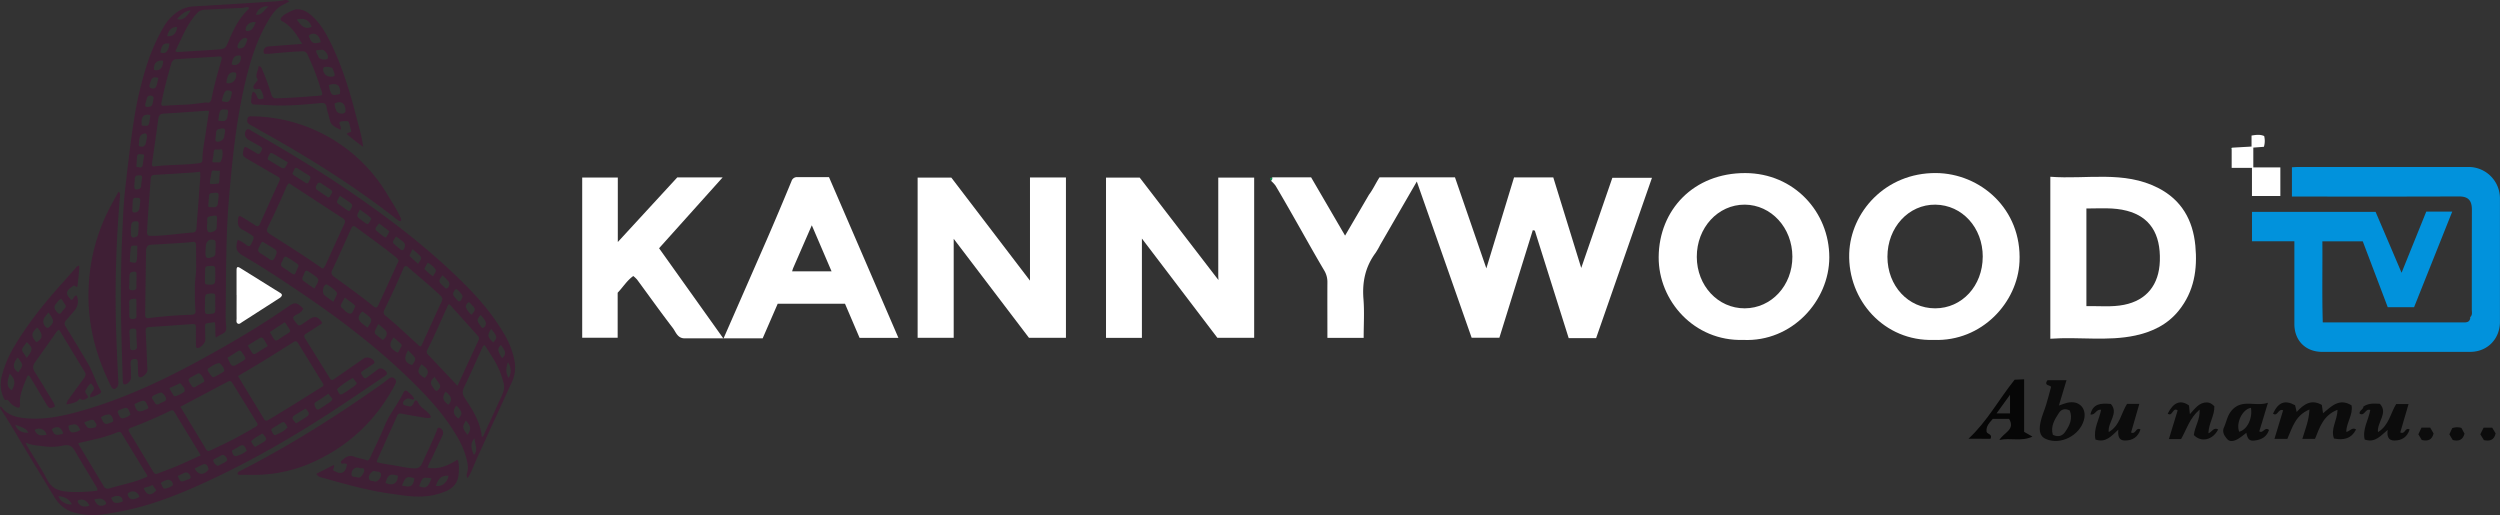<svg id="Layer_1" data-name="Layer 1" xmlns="http://www.w3.org/2000/svg" viewBox="0 0 1732.65 357"><rect x="0" y="0" width="1732.65" height="357" fill="#333333" stroke="none"/><defs><style>.cls-1{fill:#fff;}.cls-2{fill:#0192dc;}.cls-3{fill:#0c0c0c;}.cls-4{fill:#060606;}.cls-5{fill:#0e8e4f;}.cls-6{fill:#93cead;}.cls-7{fill:#fdfcfd;}.cls-8{fill:#3f1f35;}</style></defs><title>Untitled-1</title><path class="cls-1" d="M975.36,484.42h27l23.53,40.38,16.55-28.33c2.75-3.62,4.69-8,7.33-12.09h52.28c7,20.34,14.11,40.92,21.75,63.11,6.66-21.86,12.86-42.23,19.2-63.06h27.18l19.38,62.78,21.56-62.46h27.46q-19.32,55.44-38.71,111.11h-19q-11.73-37.22-23.47-74.51L1156,521l-23.17,74.56h-19.23l-38-108.25c-8.91,15.41-17.1,29.57-25.28,43.73a56.92,56.92,0,0,1-3.27,5.7c-7.11,9.55-9.37,20.17-8.42,32,.71,8.79.14,17.69.14,26.9h-25.13c0-12.8-.07-25.56,0-38.31a15.45,15.45,0,0,0-2.27-8.49c-7.12-12-13.87-24.24-20.79-36.37-4.25-7.46-8.5-14.91-12.88-22.29a21.74,21.74,0,0,0-3.3-3.5C975.57,486.26,975.36,485.3,975.36,484.42Z" transform="translate(-93.67 -361.5)"/><path class="cls-1" d="M595.07,596.17c10.21-23.31,20-45.66,29.77-68q8.89-20.47,17.39-41.12a3.94,3.94,0,0,1,4.21-2.78c7.16,0,14.32,0,21.78,0,16,37,31.94,73.95,48.11,111.41H689.42L679.3,572H632.67l-10.43,24c-18.1,0-36-.07-54,0-5.1,0-6.15-4.43-8.33-7.27-8.45-11-16.48-22.29-24.7-33.45a20.45,20.45,0,0,0-2.64-2.48c-4.4,3.13-7,7.58-10.82,11.58v31.19H497.17V484.53h24.68v44.71l41.22-44.8h31.45l-44.07,49.11Zm47.58-46.6H670l-13.7-31.94c-4.49,10.31-8.61,19.75-12.71,29.19C643.23,547.58,643,548.39,642.65,549.57Z" transform="translate(-93.67 -361.5)"/><path class="cls-2" d="M1806,581c1.28-1.48.78-3.26.78-4.92,0-23.06,0-46.12.06-69.18,0-6.32-2.34-9.29-9.07-9.26-38.42.17-76.85.08-115.66.08v-20.3c1.5-.06,3.14-.2,4.78-.2h117.86a21.75,21.75,0,0,1,21.53,21.7q0,42.78,0,85.58c0,12-8.77,20.87-20.68,20.87H1703.15c-11.56,0-19.34-7.79-19.34-19.31,0-19,0-37.89,0-57.33h-29.38V508.33h85.67c5.8,13.56,11.66,27.28,18,42.21,6-14.87,11.56-28.63,17.11-42.37h18l-26.44,66.23h-18.25l-17.31-45.63h-28c.17,18.56-.3,37.16.28,56.18h10.41l86.09,0c2.58,0,5.35.35,5.76-3.36C1806.09,581.52,1806.17,581.32,1806,581Z" transform="translate(-93.67 -361.5)"/><path class="cls-1" d="M807.51,556V484.5h24.92V595.6H806.79L754.64,527V595.6h-25v-111H753Z" transform="translate(-93.67 -361.5)"/><path class="cls-1" d="M938,553.11V484.6h24.88v111H937.37l-52.29-68.77v68.81H860.2V484.59h23.35q26.33,34.28,52.72,68.59l1.87,2.38Z" transform="translate(-93.67 -361.5)"/><path class="cls-1" d="M1301.78,597.09c-34,1-58.76-27.17-58.55-57.45.22-32.73,24.31-58.31,60.08-58.19,33.63.11,58.23,26.86,58.18,58.5C1361.43,569.92,1335.72,598.64,1301.78,597.09Zm-32.13-57.53c.06,20,14.72,35.7,33.25,35.63s33.08-15.91,33-35.86-14.62-35.86-33-36C1284.33,503.26,1269.58,519.31,1269.65,539.56Z" transform="translate(-93.67 -361.5)"/><path class="cls-1" d="M1433.84,597.09c-34.15,1.07-59.63-27.32-58.55-60,.94-28.45,25-55.91,60.18-55.66,30.47.22,59.59,24.74,57.83,61.53C1492,571,1467.33,598.33,1433.84,597.09Zm34-57.68c0-20.14-14.25-35.84-32.81-36.07s-33.28,15.79-33.26,36.13c0,20.18,14.42,35.72,33.06,35.72S1467.79,559.6,1467.82,539.41Z" transform="translate(-93.67 -361.5)"/><path class="cls-1" d="M1514.67,596.27V484c25.19,1.94,51-4.46,74.81,7.8,16.07,8.27,24,22.1,25.7,39.94,1.55,16.41-.81,31.68-11.43,44.93-7.82,9.74-18.29,14.81-30.24,17.38C1554.16,598.17,1534.61,594.81,1514.67,596.27Zm25-22.59c8.87-.2,17.51.79,26.11-.93,15.56-3.11,24.28-13.8,24.8-30.48.59-18.88-7-30.52-22.82-34.68-9.18-2.42-18.52-1.59-28.09-1.59Z" transform="translate(-93.67 -361.5)"/><path class="cls-3" d="M1670,665.68l6-19.8c-3.47-1.55-3.71,4.61-7,2.31,3.65-7.91,8.22-9.73,15.31-5.82.29,1.24.62,2.66,1.09,4.64,5-5.48,10.16-9,17.44-4.87.26,1.82.5,3.46.83,5.77,5.79-4.74,11.15-10.75,19.76-5.48,1.22,6.48-3.64,11.93-3.63,18.38,2.54-.32,4-3.53,6.79-1.68-3.28,6.36-8.63,7.67-15.33,6.29-2.54-6.71,2.38-12.52,2.43-19.9-9.92,3.84-12.32,12.21-15.57,20.13h-8.78c1.77-6.18,4.52-12.23,4.94-20.35-10,4.16-11.86,12.68-15.36,20.38Z" transform="translate(-93.67 -361.5)"/><path class="cls-1" d="M1640.64,463.85l13.48-.78v-7.63c3.16-.51,6-.89,8.75.34a14.07,14.07,0,0,1-.18,7.46l-7.34.56v13.71h18.74v19.83h-19.68V477.82h-14.06V465.1C1640.45,464.68,1640.54,464.27,1640.64,463.85Z" transform="translate(-93.67 -361.5)"/><path class="cls-4" d="M1457.93,665.58c13-12,21-27.23,32-40.91l6.59-.29v36.43l5.77,3.29c-7.73,3.61-15.08.63-22.92,2.32,3.12-5.25,11.16-7,6.74-14.62h-11.31c-2,2.46-4.86,4.82-4.31,9,.61,1.69,4.24,1.52,2.74,4.8Zm28.81-30.49L1477.41,648h9.33Z" transform="translate(-93.67 -361.5)"/><path class="cls-3" d="M1512.74,625h13.14c-1.72,5.75-3.39,11.3-5.27,17.56,2.23-.75,3.92-1.48,5.68-1.9,8.28-2,13.91,3.84,11.65,12-3,10.67-16.14,17.51-26.28,13.12-5.18-2.25-4.69-7.46-3.72-12,.85-4,2.59-7.72,3.78-11.62s2.21-7.89,3.45-12.38C1515.14,628.22,1509.68,629.09,1512.74,625Zm15.39,21c-3.32-1.7-5.83-.86-7.49,1.66-3.05,4.61-5.94,9.39-4.21,15.2,3.8,1.83,6.63.72,8.51-2C1528.07,656.41,1530.36,651.54,1528.13,646Z" transform="translate(-93.67 -361.5)"/><path class="cls-3" d="M1754.35,641.53h8.6c-2,6.8-3.89,13.28-5.75,19.65,3.52,1.75,3.16-3.82,6.47-2.07-1.57,5.27-5.36,7.7-10.58,7.71-4.22,0-5.21-3-4.62-7.38-4.84,4-8.67,9.2-15.93,6.68-1.7-7.26,2.7-13.6,3.87-20.49-3.76-1.14-3.64,4.48-7.37,2.61-.64-2,2.72-3,2.65-5,3.47-2.33,7-2.14,11.39-1.87,5.93,6.53-2.07,12.59-1.34,19.63C1749.32,656.43,1750.43,647.86,1754.35,641.53Z" transform="translate(-93.67 -361.5)"/><path class="cls-3" d="M1549.85,645.52c-3.6-.62-4,4-7.4,3.21,1.71-7.51,7.25-7.94,14.18-7.26,5.7,6.55-2.34,12.61-1.49,19.5,7.74-4.45,8.64-13.24,12.69-19.55h8.52c-2,6.84-3.87,13.42-5.73,19.84,3.51,1.53,3.17-4,6.53-2.12-1.72,5.25-5.5,7.72-10.8,7.67-4.26,0-4.94-3.23-4.55-7.54-4.76,4.43-8.71,9.32-15.85,6.84C1544.35,658.78,1548.56,652.4,1549.85,645.52Z" transform="translate(-93.67 -361.5)"/><path class="cls-3" d="M1614.13,663c.65-5.93,4.42-10.63,4-17.63-7,6-9,13.7-12.84,20.43h-8.45l6.07-19.88c-3.44-2.61-3.52,4.8-6.88,2.23,4-7.86,8.85-9.81,14.75-5.63.15,1.46.32,3.11.61,6,3.65-4,6.47-8.17,11.8-8.12,1.88,0,3.44.91,5.14,2.65.3,6.31-4,12-4.09,18.74,2.48-.83,3.59-4.46,6.76-2.65C1627.21,666.51,1619.23,668.35,1614.13,663Z" transform="translate(-93.67 -361.5)"/><path class="cls-3" d="M1665.5,640.62c-2.24,7.44-4.1,13.63-6,19.8,2.61,1.83,3.82-3.48,6.7-.92-1.64,5-5.54,6.92-10.56,7.37-3.62.33-4.48-2.2-5.12-5.46a51,51,0,0,1-5.77,4.31c-2.39,1.3-5.44,2.43-7.48.09-1.85-2.11-3.76-4.82-2.22-8.19,1.72-3.76,2.21-7.85,5.09-11.37C1647.31,637.56,1656.79,643.63,1665.5,640.62Zm-11.77,3.53c-6,1-10.53,10.53-8.15,16.58C1651.07,659.25,1654.89,651.68,1653.73,644.15Z" transform="translate(-93.67 -361.5)"/><path class="cls-3" d="M1771.93,657.84h6l2.36,4.1c-1.14,4.51-4,5.5-8.19,4.51l-2.37-3.94Z" transform="translate(-93.67 -361.5)"/><path class="cls-3" d="M1793.54,666.43c-.72-1.23-1.46-2.48-2.32-3.92l2-4.29a10.25,10.25,0,0,1,6.35-.16l2.15,4C1800.49,666.58,1797.54,667.46,1793.54,666.43Z" transform="translate(-93.67 -361.5)"/><path class="cls-3" d="M1812.68,662.49l2.3-4.61h5.92l2.39,4c-1,4.53-3.9,5.56-8.15,4.64Z" transform="translate(-93.67 -361.5)"/><path class="cls-5" d="M975.36,484.42c0,.88.21,1.84-.9,2.27-.16-.45-.33-.9-.61-1.67Z" transform="translate(-93.67 -361.5)"/><path class="cls-6" d="M1640.64,463.85c-.1.42-.19.83-.29,1.25C1639.69,464.51,1639.82,464.1,1640.64,463.85Z" transform="translate(-93.67 -361.5)"/><path class="cls-7" d="M1806,581c.14.28.06.48-.26.6A6.39,6.39,0,0,1,1806,581Z" transform="translate(-93.67 -361.5)"/><path class="cls-8" d="M294.16,362.46c-1.41.79-2.61,1.56-3.89,2.15-3.84,1.76-6.6,4.77-9,8.46-8.55,13.29-13.46,28.19-17.23,43.8-6.53,27-9.34,54.57-11.69,82.29-2.31,27.14-1.92,54.31-2.29,81.48,0,2.55.21,5.12.4,7.67.16,2.06-.46,3.5-2.28,4.36-1.67.79-3.25,1.79-5,2.79-.51-3.57.07-7.06-.67-10.66-1.94.26-3.75.41-5.52.78-1.32.26-1.22,1.55-1.2,2.65.05,3,.14,6,.17,9.06,0,1.94-3.63,5.61-5.36,5.4-1.18-.13-1.13-1.17-1.14-2.07,0-3.66-.06-7.32,0-11,0-3.46-.17-3.68-3.23-3.47-9.69.69-19.37,1.42-29.07,2-2.18.13-2.63,1.08-2.52,3.25.47,8.86.82,17.73,1.18,26.6.09,2-3.38,5.37-5.16,5-1.05-.19-1.2-1.19-1.24-2.1-.13-2.28-.08-4.58-.28-6.86-.13-1.51.64-3.69-2.07-3.71-2.56,0-3,1.33-2.84,3.78.23,3.09.18,6.22.24,9.33,0,1.9-2.7,4.71-4.36,4.48-1.4-.2-1.32-1.39-1.35-2.5-.32-10.34-.68-20.68-.94-31-.57-22.88-.51-45.76.47-68.63.53-12.14,1-24.26,2.46-36.37,1.74-14.69,3.34-29.4,5.64-44a251.4,251.4,0,0,1,9.49-40.3,135.08,135.08,0,0,1,11-24.58,32.26,32.26,0,0,1,10-11A21.65,21.65,0,0,1,228,365.93c19.23-1.08,38.44-2.33,57.66-3.55a47.46,47.46,0,0,0,4.71-.73A4,4,0,0,1,294.16,362.46Zm-65,191.17c.09-.76.19-1.52.26-2.29.2-2.19.19-4.39.18-6.59l-.07-12.92c0-.91-.08-2-.78-2.47a2.33,2.33,0,0,0-1.56-.25c0,.43-26.48,1.89-29,2-2.32.13-3.26,2-3.3,4.34l-.62,44.07a2.88,2.88,0,0,0,.46,2,2.33,2.33,0,0,0,2.15.45,292.29,292.29,0,0,1,29.25-2.32c1.12,0,2.5-.23,2.93-1.37a3.76,3.76,0,0,0,.09-1.57c-.42-4.78-.41-9.6-.4-14.41,0-2.17,0-4.35.21-6.5C229,555.08,229.1,554.35,229.2,553.63Zm3.17-73.07c-2.13.21-4,.44-5.92.56-8.51.55-17,1.12-25.53,1.56-1.86.1-2.65.74-2.79,2.86-.82,12.22-1.92,24.41-2.51,36.64-.11,2.29.73,2.81,2.61,2.81,9.71,0,19.3-1.66,29-2.33,2.37-.16,2.55-1.84,2.69-3.74.67-9,1.42-18,2-27.06C232.09,488.17,232.76,484.48,232.37,480.56Zm6.17-42.07a6.79,6.79,0,0,0-1.47-.26c-10,.69-20,1.46-30,2-2.41.14-3.34,1.26-3.67,3.76-1.36,10.22-2.83,20.43-4.33,30.63-.26,1.79.26,2.39,1.82,2.19,10.23-1.3,20.56-.8,30.78-2.23,1.48-.2,2.34-.74,2.33-2.5,0-6.46,1.47-12.68,2.38-19C237,448.29,237.79,443.46,238.54,438.49Zm-1.8-6c2.22.77,3.17-.6,3.6-2.76,1.83-9,4.2-17.87,6.87-26.63.58-1.92,0-2.58-1.72-2.47-9.77.62-19.55,1.26-29.32,1.86a3.76,3.76,0,0,0-3.73,3c-2.6,9-5.05,18-6.84,27.22-.31,1.6,0,2.19,1.56,2.09,4.67-.3,9.35-.55,14-.72C226.39,433.89,231.52,433.08,236.74,432.48ZM215.25,396.8a1.82,1.82,0,0,0,1.76.75c8.92-.55,17.85-1.05,26.76-1.68,6-.43,6.1-.48,8.6-6.51,3.3-8,7.21-15.45,13.31-21.31a1.2,1.2,0,0,0,.36-1.4c-1.47-.64-3,.29-4.5.34-8.44.31-16.87.78-25.3,1.2-2.11.1-4.11.46-5.76,2.19C223.38,377.84,219.82,387.67,215.25,396.8Zm20.47,175.31h0c0,.55,0,1.1,0,1.64-.17,5.81-.16,5.78,5.15,5.14,1.5-.18,2-.95,2-2.46,0-3.19-.05-6.38,0-9.56,0-1.53-.6-2-2-2-5.13.27-5.13.23-5.1,5.86Zm7.16-20v-.82c0-5.86,0-5.82-5.15-5.33a1.79,1.79,0,0,0-1.86,2c-.07,2.92-.14,5.85-.2,8.77,0,1.32.48,1.92,1.8,2,5.29.16,5.41.07,5.41-5.78Zm.12-18.59h.11v-3.84c0-.78-.14-1.42-.92-1.73-3-1.22-5.62.52-5.83,3.92-.07,1.19-.19,2.37-.26,3.56-.27,5,.62,5.72,5,4.15a2.5,2.5,0,0,0,1.87-2.77C243,535.72,243,534.62,243,533.52Zm-5.8-16.66c-.35,5.58.74,6.68,4.8,4.89a2.76,2.76,0,0,0,1.84-2.62c.08-2.17.18-4.35.24-6.53,0-.89-.17-1.79-1.17-1.67-1.72.2-3.64.16-5,1-1.24.76-.38,2.86-.61,4.35C237.22,516.5,237.22,516.68,237.2,516.86Zm-49,78.89c0-1.57,0-2.94,0-4.31.06-2.17-1.2-2.19-2.67-2.15s-2.3.63-2.18,2.47q.35,4.9.45,9.83c0,1.57.24,2.71,2,2.59s3-.64,2.77-2.91C188.46,599.37,188.35,597.46,188.22,595.75Zm0-20.38h0c0-1.37.07-2.74,0-4.1-.07-1.14.48-3-1.46-2.69-1.58.23-3.73-.06-3.55,3,.16,2.72.15,5.47.07,8.2-.06,1.9.39,2.92,2.35,2.83,1.79-.08,2.87-.59,2.65-2.86C188.11,578.29,188.22,576.82,188.22,575.37ZM238,504.68c1.21.68,2.23.35,3.21.46,2.28.25,3.46-.82,3.52-3.37,0-.72.2-1.43.27-2.16.43-4.84.42-4.81-4.07-4.34-1.15.12-2.22.16-2.35,1.77C238.33,499.56,238.15,502.08,238,504.68Zm-49.73,51.23h0c0-1.1.07-2.2,0-3.29s.52-2.84-1.4-2.84-3.4.4-3.47,2.91,0,4.94-.21,7.39c-.17,2.16.66,2.56,2.47,2.58,2.05,0,2.7-.88,2.6-2.92C188.18,558.47,188.22,557.18,188.22,555.91Zm57.86-76-4.32-.23a1.31,1.31,0,0,0-1.54,1.07c-.32,2.66-1.14,5.26-1.1,8.07,1.89.57,3.63-.06,5.35,0,.81,0,1.08-.69,1.13-1.51C245.74,484.9,245.9,482.54,246.08,479.86Zm-61.77,41.81c0,.05,0,.6,0,1.15-.08,3,.81,3.76,3.44,2.87a2.25,2.25,0,0,0,1.63-2.16c.13-1.92.3-3.83.33-5.75,0-1.29.37-3-1.6-3-1.76,0-3.41.34-3.56,2.85C184.47,518.8,184.4,520,184.31,521.67Zm-.64,21.24c3.62,1,4.29.89,4.62-.88.65-3.37.36-6.78.52-10.44-1.84.56-4.11-.92-4.55,1.67A86.63,86.63,0,0,0,183.67,542.91Zm60-68.89c.91-.26,2.42.44,3.07-.8a13.17,13.17,0,0,0,1-7.38c-.17-1.7-2.45-.43-3.75-.74-1.68-.4-2.22.58-2.32,2.23a26.3,26.3,0,0,1-.48,3.76C240.54,474.08,240.61,474.2,243.62,474ZM243,457.54c0,.71-.25,1.46.54,1.91,1.75,1,5.17-.89,5.48-3.06.08-.54.17-1.08.27-1.61.86-4.23.29-4.81-3.67-3.89a2.59,2.59,0,0,0-2.19,2.56C243.35,454.82,243.19,456.18,243,457.54ZM186.83,489c-.24,3.54.24,4.13,2.78,3.61a2.15,2.15,0,0,0,1.81-2.23c.14-1.46.36-2.9.57-4.35.43-2.87.09-3.19-2.52-3-1.64.13-2.45.82-2.43,2.68C187.06,486.84,186.9,487.94,186.83,489Zm4,12.14c.12-1.42.05-2.61-1.71-2.52-1.52.07-3.35-.54-3.46,2.19-.08,2-.19,4-.29,6-.07,1.48.43,2.15,1.92,1.92a3.07,3.07,0,0,0,3-3C190.49,504.22,190.7,502.7,190.88,501.17Zm54-56.08c5.45.92,6.22.29,6.8-5,.13-1.11.49-2.54-.91-2.57s-3.68-.83-4.53,1.11S245.35,442.81,244.9,445.09Zm2.59-13.52c4.44,1.38,5.5.74,6.55-3.82.26-1.14,1.1-2.65-.58-3.22s-3.31-.62-4.17,1.27A18.31,18.31,0,0,0,247.49,431.57Zm-51.93,24.74c.15-2.1-.73-2.62-2.44-2.08-2.8.88-2.83,3.39-3,5.88-.07,1.19-.87,2.66,1,3,1.6.31,3-.15,3.58-2A47.5,47.5,0,0,0,195.56,456.31Zm55-37.31a12.32,12.32,0,0,0,1.39.26c3.29.13,5.7-2.59,5.57-6.21a1.24,1.24,0,0,0-.75-1.25,4.16,4.16,0,0,0-4.88,2A14.15,14.15,0,0,0,250.59,419Zm-62.41,58.07c4,1,4.25.86,4.76-3.07.15-1.08.31-2.16.54-3.22s.4-2.39-1.11-2.3c-1.32.07-3.27-.91-3.61,1.62C188.45,472.41,188.36,474.76,188.18,477.07Zm9.74-35.77c-4.71-1.13-6.6,1.26-5.87,7.24C197.73,449,196.59,449.08,197.92,441.3Zm-1.87-5.7c2.76,0,3.31-.67,4-4.7.21-1.25.39-2.47-1-2.92s-2.73-.3-3.35,1.4c-.5,1.33-.83,2.75-1.22,4.13C194.07,435.1,194.68,435.75,196.05,435.6Zm7.37-20.12c-3.4-.89-4.56-.14-5.55,3.48-.36,1.3-1.36,3,.62,3.7s3.32-.09,3.9-2.23C202.81,418.87,203.06,417.26,203.42,415.48Zm3.39-11.87c-3.82-.67-6.19,1.34-6.37,5.25-.05,1.16.58,1.32,1.42,1.35C204.87,410.33,206.52,408.2,206.81,403.61Zm47.39,2.49c3.45,1.62,6.73-.81,6.55-4.8-.07-1.35-.85-1.35-1.74-1.3C256.08,400.17,255,401.53,254.2,406.1ZM259.64,395c2.56.08,3.88-1.14,5-4.74.19-.64.75-1.29.11-2s-1.39-.51-2.11-.33c-1.78.47-4.15,3.6-4.31,5.64C258.25,394.56,258.55,395.19,259.64,395Zm-54.88,2.73c3.49,1.67,5.63-.36,6.35-6C206.68,391.21,206,392.44,204.76,397.76ZM271,377c-3.16-1.07-7,1.72-7.09,4.8-.05,1,.5,1.33,1.45,1.25C268.72,382.78,269.53,379.77,271,377Zm-54.53,3.26c-3.53-.27-6.11,2.13-6.87,6.22C213.29,387.11,216,384.75,216.44,380.29Zm-.12-5.55c3.39,1.2,6.9-1.17,9.36-6C221.64,369.22,219.08,371.68,216.32,374.74ZM279.8,366a7.63,7.63,0,0,0-8.69,5.74C275.24,372.22,276.8,368.16,279.8,366Z" transform="translate(-93.67 -361.5)"/><path class="cls-8" d="M258.45,527.72a21.12,21.12,0,0,1,6.08,3.65c1.57,1.17,2.42.92,3.32-.92,2.36-4.86,2.42-4.82-2-7.36a34,34,0,0,0-3.74-2.22c-3-1.25-3.85-3.6-3.52-6.91.29-3,.78-3.33,3.26-1.79,2.83,1.76,5.7,3.46,8.47,5.35,1.74,1.18,2.71,1,3.65-1.14q6.51-14.67,13.23-29.23c.73-1.59.5-2.39-.95-3.22-7-4-14-8.15-21-12.19-3.44-2-3.65-2.53-2.73-6.69.41-1.81,1.14-2,2.48-1.21,2.12,1.28,4.3,2.46,6.39,3.8s2.67-.19,3.49-1.66c.91-1.64.17-2.49-1.15-3.2-2.4-1.29-4.77-2.64-7.14-4a6.69,6.69,0,0,1-1.86-1.34,4.36,4.36,0,0,1-.59-5.5c1.17-1.82,2.6-.49,3.78.19,22.78,13.12,45.39,26.57,67.27,41.46,27.6,18.77,54.21,39,78.43,62.84,10.87,10.68,20.93,22.15,28.91,35.61a58,58,0,0,1,7.68,19.23,24.66,24.66,0,0,1-1.83,15.17q-11.67,25.34-23.26,50.71c-1.5,3.26-2.86,6.6-4.29,9.9a27.15,27.15,0,0,1-3.14,5.77,3.72,3.72,0,0,1-.33-3.42c1.22-4,.22-7.79-.83-11.55-1.83-6.55-5-12.32-8.58-17.89-9-14.18-20.33-26-32.08-37.33-22-21.11-45.91-39.4-70.74-56.28-14.2-9.65-28.48-19.16-43.25-27.76C257.42,536,256.6,533.37,258.45,527.72ZM294,488.5a7.88,7.88,0,0,0-2.23,3.44c-3.91,9.09-8,18.1-12.39,26.91-1.24,2.49-.74,3.56,1.36,4.9,11.86,7.51,23.71,15,35.27,23.09.47.33.91.84,1.68.6a10.44,10.44,0,0,0,1.95-3c4.2-9.24,8.37-18.49,12.65-27.69.88-1.88.59-2.92-1.06-4-6-3.81-11.92-7.75-17.88-11.63Zm76,53.61a11.81,11.81,0,0,0-3.31-3.45c-8.58-6.85-17.51-13.13-26.29-19.67-1.91-1.43-2.6-.82-3.49,1.18-4.2,9.45-8.42,18.88-12.85,28.19-1.18,2.47-.72,3.54,1.25,5,9.15,6.74,18.46,13.24,27.27,20.51,1.91,1.57,2.69.45,3.42-1.14Q363,557.43,370,542.11Zm15.47,59.44c.44-.91.88-1.78,1.29-2.67,4.25-9.32,8.43-18.67,12.8-27.92,1-2,.9-3.16-.69-4.66-7.21-6.82-14.89-13-22.31-19.57-1.63-1.44-2.57-1-3.41,1-4.07,9.62-8.47,19.06-13.05,28.4-.86,1.76-.72,3,.8,4.21,7.73,6.28,14.94,13.26,22.36,20A3.14,3.14,0,0,0,385.44,601.55Zm25.29,27.29c4.76-10.32,9.66-21,14.6-31.64.75-1.63-.15-2.54-1.05-3.54q-8.7-9.69-17.41-19.39c-.68-.76-1.28-1.7-2.4-1.8-.18.34-.37.64-.52,1-4.67,10.21-9.1,20.56-14.17,30.54a2.56,2.56,0,0,0,.6,3.35C397.12,614.43,403.85,621.55,410.73,628.84Zm18.82-28.27a4.36,4.36,0,0,0-1.79,2.16c-4.16,9.15-8.26,18.33-12.57,27.4-1.3,2.73-1.07,4.7.56,7.19,5.29,8.09,10.67,16.2,11.78,26.53,0,.13.24.23.45.41.77-.47,1-1.41,1.33-2.18,3.5-7.57,7-15.17,10.45-22.74,4.19-9.08,4.2-9.08,1-18.61C438.18,613.27,433.63,607.19,429.55,600.57ZM275.61,529c-1.41.94-1.63,2.51-2.35,3.71-1.17,1.95-.8,3.34,1.09,4.45s3.91,2.46,5.81,3.8c1.52,1.07,2.69,1.58,3.83-.69,1.87-3.73,2-4.84-.19-6.27C281.15,532.29,278.41,530.72,275.61,529Zm16.05,10.3c-1.9.47-1.82,2.47-2.63,3.74-1.21,1.91-.61,3.09,1.13,4.1s3.28,2.17,4.9,3.29c2.7,1.86,2.8,1.86,4.11-1.33,1.63-4,2.52-3.53-1.86-6.41-1.36-.89-2.71-1.79-4.09-2.64A13.93,13.93,0,0,0,291.66,539.32Zm19.84,22.19c3.88-6.32,3.86-6.42-1.42-10.09-.84-.59-1.71-1.12-2.54-1.73-1.39-1-2.29-.61-2.89,1-.34.92-.74,1.82-1.14,2.73a2.18,2.18,0,0,0,.75,3C306.65,558.11,309,559.78,311.5,561.51ZM293.18,474c-3-1.73-5.76-3.35-8.54-5-3.61-2.14-3.61-2.15-5.36,2a3.33,3.33,0,0,0,0,1.05l7.11,4.32C290.76,479.05,290.76,479.05,293.18,474Zm31.54,96.69c.68-1.45,1.26-2.64,1.82-3.85.4-.88,1.11-1.89.42-2.78-1.84-2.39-4.37-3.83-6.77-5.42a.84.84,0,0,0-.7.07c-2.19,1-2.72,6-.79,7.51S322.55,569.11,324.72,570.72Zm-25.85-93c-1.46.58-1.54,2.25-2.25,3.38-.6,1,.2,1.51.82,1.93,2.49,1.64,5,3.23,7.5,4.86,1.09.71,2.15,1.27,2.8-.51.53-1.45,2.15-2.95-.13-4.34-2.54-1.55-5.05-3.16-7.57-4.73C299.68,478.07,299.29,477.91,298.87,477.7Zm33.78,90c-1,1.78-1.8,3.22-2.56,4.71a1.77,1.77,0,0,0,.29,2.24c2,1.6,3.73,4.28,6.16,4.23,1.73,0,2.19-3.1,3.25-4.78.08-.11,0-.33,0-.68C337.8,571.25,335.16,569.86,332.65,567.68Zm-8.71-73a2.83,2.83,0,0,0-1.43-2c-2.06-1.36-4.13-2.7-6.18-4.08-1.32-.88-2.28-.64-3.08.86s-1.21,2.77.5,3.88c2,1.29,3.93,2.72,5.92,4,.73.48,1.57,1.57,2.4.61A17.85,17.85,0,0,0,323.94,494.65Zm20.84,82.66c-3.42,3.35-3.41,5.66,0,8.41,1.18,1,2.38,1.9,3.57,2.85,3.67-5.46,3.62-5.92-1.06-9.47C346.43,578.48,345.59,577.89,344.78,577.31Zm-15.53-80.1c-.34.59-.58,1-.8,1.35-1.75,3.16-1.7,3.28,1.24,5.26,1.43,1,2.82,2,4.21,3,.94.69,2,1.52,2.71-.06.64-1.35,2.05-3,.28-4.35C334.45,500.52,331.82,498.94,329.25,497.21Zm26.57,88.85c-.82,1.68-1.51,3-2.14,4.42a2.12,2.12,0,0,0,.4,2.72c1.39,1.16,2.8,2.29,4.21,3.43.7.55,1.21.2,1.73-.39,2.4-2.76,2.28-4.77-.46-7.07C358.37,588.17,357.17,587.18,355.82,586.06ZM351,512.89c-2.43-2.5-5.28-4.13-7.88-6.19-2.56,4.63-2.56,4.63,1,7.31l1.45,1.09c3.16,2.34,3.17,2.34,5.13-1.39A8,8,0,0,0,351,512.89Zm15.54,82.44c-3.76,4.89-3,7.6,2.78,10.57,1.1-1.14,1.57-2.73,2.39-4.08a1.45,1.45,0,0,0-.29-2.11C369.86,598.29,368.28,596.85,366.58,595.33Zm-10.18-79c-.69.93-1.29,1.77-1.93,2.58a1.65,1.65,0,0,0,.23,2.58c2.05,1.65,3.94,3.58,6.39,4.66a15.37,15.37,0,0,0,2.44-4.4Zm11.83,9.1c-2.93,4-2.92,4,.48,6.79.66.54,1.29,1.14,2,1.68,2,1.63,2.75,1.32,3.5-1.26a3.2,3.2,0,0,0-1.28-3.74C371.4,527.72,369.87,526.63,368.23,525.41Zm8.23,78.87c-3.09,5.76-2.29,8.43,2.81,10.22,3-4,2.92-4.64-.44-7.93C378.09,605.84,377.34,605.13,376.46,604.28Zm1-65.49c2.09,1.94,4,3.69,6,5.62.91-2.06,3.33-3.4,1.3-5.69a50.13,50.13,0,0,0-5.25-4.53Zm12.62,4.75c-.8,1.48-1.54,2.83-2.36,4.33,2.06,1.79,3.79,3.71,6.14,5.09.7-1.88,2.74-3.3,1.47-5.05A14.93,14.93,0,0,0,390.07,543.54ZM385.72,614c-3.17,4.83-2.79,6.36,2.28,9.48C392.24,619.22,389.62,616.65,385.72,614Zm14.59-61.68c-2.84,3.83-2.81,4.31.22,7.2a5.68,5.68,0,0,0,.57.53c.95.72,1.81,2.33,3.11.69a3.31,3.31,0,0,0,.1-4.44C403.09,554.81,401.66,553.59,400.31,552.27Zm-5.55,70.4c-3.12,3.27-3.17,4.43-.53,7.89.79,1,1.6,2.6,2.95,1.3,1.12-1.07,2.3-2.58.92-4.49C397,625.82,395.88,624.25,394.76,622.67Zm19.56-55.85c-.05-1-3.49-4.84-4.3-4.91s-1,.42-1.41.94c-2,2.72-.11,4.26,1.43,5.95.7.78,1.35,2,2.45,1.33S413.9,568,414.32,566.82ZM402.46,633c-2.53,3.75-2,6.11,1.94,9C407.39,639,406.73,636,402.46,633Zm18.05-53.39c3-3.59,3-3.94-.26-7.2-.67-.68-1.35-2.05-2.43-1-.89.89-1.78,2.23-1,3.61A12.08,12.08,0,0,0,420.51,579.64Zm6.2.18c-2.6,3.4-2.64,3.86-.34,7,.66.91,1.24,2.7,2.62,1.63a3.38,3.38,0,0,0,.92-4.55A15.7,15.7,0,0,0,426.71,579.82Zm7.37,9.66c-2.82,4.48-2.69,5.35,1.44,9.34C438.54,595.62,438.38,594.58,434.08,589.48Zm-16.42,73.38c2.71-3.75,2.45-6-1.1-9.84C413.94,657.52,414,658,417.66,662.86Zm-6.18-11.24c2.69-3.28,3-4.38-1.45-9C407.18,646,407.64,648.94,411.48,651.62Zm30.17-41.88c3.08-2.53,2.57-5.09-.92-9.09C438.32,603.49,438.41,604.47,441.65,609.74Zm-19.08,55.51c-2.81,3-2.82,6.8-.37,11.6C425.29,673.18,422.7,669.5,422.57,665.25Zm23.11-52.72c-1.53,4.89-1.45,7,.36,10.94C448.23,620.54,448.16,616.27,445.68,612.53Z" transform="translate(-93.67 -361.5)"/><path class="cls-8" d="M303.81,575.29c-1,2.84-3.4,3.54-5.4,4.71-1.77,1-2.08,1.82-.71,3.67,3.06,4.13,3,4.21,7,1.39,1.06-.74,2.11-1.47,3.18-2.2,3.89-2.65,6.15-2.11,9,2.17-.25,1.12-1.23,1.39-2,1.88-3,2-6,3.91-9.09,5.82-1.26.78-1.65,1.71-.79,3.1q8.68,13.95,17.34,27.91c1,1.62,2,1.13,3.16.3,6.76-4.73,13.54-9.42,20.31-14.13,2.06-1.43,6.11-.28,7.21,2.05.51,1.09-.27,1.49-.89,1.91-2.27,1.55-4.55,3.09-6.86,4.55-1.22.78-1.79,1.56-.74,3,.91,1.26,1.49,3.15,3.46,1.7,2.71-2,5.38-4,8.11-6,1.53-1.09,5.53,1,5.7,3,.11,1.23-.9,1.64-1.66,2.16-8.1,5.48-16.2,11-24.33,16.43-31.23,21-63.36,40.1-97.12,55.77C223.49,701.61,208,708,192,712.5a207.6,207.6,0,0,1-28.35,5.65,48.43,48.43,0,0,1-18.69-1.49c-5.79-1.51-10.26-5.2-13.56-10.58q-6.91-11.28-13.79-22.58c-7.66-12.55-14.92-25.38-22.93-37.67a4.24,4.24,0,0,1-1-2.19c.59-.64,1,.05,1.22.35,4.75,5.85,11.23,7,17.78,7.46,12.07.92,23.84-1.47,35.47-4.68,36.89-10.2,71-27.77,104.46-47.12,13.9-8,27.58-16.49,40.84-25.73C298,570.71,299.34,570.92,303.81,575.29Zm-45.23,46.82c6.14,10.13,12.12,19.93,18.05,29.77,1.05,1.74,2.17,1.21,3.43.44,5-3,9.95-6,14.9-9.05q10.68-6.62,21.32-13.33c.86-.54,2.27-1,1.24-2.61q-8.68-14.08-17.39-28.18c-.84-1.36-1.73-1.38-3-.6C284.51,606.54,271.83,614.49,258.58,622.11ZM218.69,643.4c5.11,8.46,10.08,16.78,15.13,25.05,4.56,7.46,2.64,6.42,9.78,3.26a278.3,278.3,0,0,0,27-14.3c1-.6,2.28-1.1,1.2-2.83l-17.27-27.91c-.83-1.35-1.84-1.27-3.05-.64C240.7,631.77,229.89,637.48,218.69,643.4Zm14.13,33.66c-6.32-10.37-12.35-20.24-18.35-30.13-.85-1.4-1.84-1.22-3-.63-8.92,4.38-18,8.23-27.26,11.76-1.72.66-1.76,1.48-.84,3q8.32,13.71,16.55,27.48c.75,1.25,1.64,1.7,3,1.17,4.47-1.75,9-3.34,13.45-5.23C221.73,682.18,227.09,679.65,232.82,677.06Zm-37,14.76a5.91,5.91,0,0,0-.31-1.17q-8.78-14.37-17.54-28.73c-.84-1.38-1.83-1.23-3.05-.78a103.78,103.78,0,0,1-13.2,4.31c-4.56,1-9.1,2.1-13.7,3.16a4.77,4.77,0,0,0,.22,1q8.65,14.45,17.33,28.88a3.05,3.05,0,0,0,3.91,1.47c4.69-1.35,9.42-2.51,14.11-3.8A75.18,75.18,0,0,0,195.85,691.82Zm-34.73,9.72a3.31,3.31,0,0,0-.74-2.76c-5-8.35-10-16.65-14.94-25-1.8-3.1-4.05-4.25-7.39-3.6a39.57,39.57,0,0,1-14,.65c-4.16-.66-8.45-.57-12.49-2.62a11.52,11.52,0,0,0,1.33,3c4.54,7.57,9.4,14.94,13.54,22.76,2.92,5.53,7.16,7.55,12.48,8.11,1,.1,2,.24,3,.31A106,106,0,0,0,161.12,701.54ZM280.68,591.66c4.32,7.63,3.46,6.8,9.15,3,6.09-4,6.3-2.31,1.55-9.45-.09-.13-.28-.18-.51-.31ZM265.34,601c1,1.65,1.91,3,2.72,4.5s1.78,1.73,3.13.87c2.65-1.7,5.33-3.35,8.08-5.07-1-1.66-1.87-3.19-2.79-4.7-.63-1-1.52-1.53-2.56-.91C271.09,597.33,268.31,599.1,265.34,601Zm-14,8.46c3.07,6.74,3.11,6.75,8.63,3.37l.88-.51c3.5-2.06,3.5-2.06,1.25-5.52-.19-.3-.4-.59-.59-.89-.87-1.47-1.85-1.86-3.33-.82C256,606.56,253.73,607.9,251.35,609.41Zm86.93,14c-3.27,1.55-10,6.38-11.06,7.89,2.12,4.35,2.12,4.35,6,1.87a14.94,14.94,0,0,0,1.5-1c2.09-1.69,4.71-2.63,6.34-5.14Zm-89.13-5.3c.09-1.26-2.66-5.2-3.74-5-2.83.49-5.2,2.23-7.58,3.87-.17.11-.24.48-.26.73-.06.91,3,5.09,3.77,5.21.63.1,7.44-3.68,7.69-4.27A4.54,4.54,0,0,0,249.15,618.11Zm-17.81,2c-1.26.66-2.47,1.27-3.66,1.91-4.2,2.28-4.13,2.23-1.36,6.5,1,1.56,1.9,1.69,3.28.74,1.19-.83,2.54-1.39,3.74-2.21.81-.55,2.48-.74,1.72-2.4C234.23,622.87,233.36,620.92,231.34,620.15Zm89.93,14.21c-2.94,2-5.49,3.91-8.25,5.42-2.26,1.24-1.34,2.52-.63,4.14.85,1.94,1.92,1.61,3.23.71s2.62-1.63,3.86-2.56c1.6-1.21,3.65-1.83,4.66-4C323.19,636.83,322.28,635.66,321.27,634.36Zm-15.84,10.26c-2.51,1.54-4.9,3-7.32,4.47-1.95,1.16-2.22,2.52-.59,4.24.47.5.74,1.24,1.61,1.48,1.92-1.21,3.95-2.46,5.95-3.76C308.52,648.81,308.58,648.05,305.43,644.62ZM211,630.54c.9,1.54,1.55,2.68,2.22,3.8.45.74.73,1.69,1.75,1.76s6.47-2.63,6.63-3.43c.51-2.51-1.61-3.55-2.6-5.22-.08-.13-.28-.17-.57-.34Zm82,27.08c-2.47-4.34-2.47-4.33-6.09-2-1.22.78-2.47,1.51-3.71,2.27-.85.53-2,.89-1.24,2.4.68,1.35,1.41,3.3,3,2.56C287.88,661.56,290.83,660.19,293,657.62Zm-84.21-20a7.64,7.64,0,0,0-3-4c-.73-.42-6.17,1.88-6.56,2.79-.68,1.61.8,2.37,1.32,3.5.91,2,2.18,2.5,4,1.22a20.27,20.27,0,0,1,3-1.42A2,2,0,0,0,208.8,637.67Zm58.83,29.77c1,1.5,1.55,2.95,2.89,3.83,1.49-.84,3-1.66,4.43-2.52,4-2.36,4.05-2.78,1-6.42-.1-.13-.29-.16-.55-.3C272.89,663.72,269.94,664.83,267.63,667.44ZM186.82,641.6c1.55,5.26,2.68,5.89,7,4.13l.46-.22c1-.5,2.8-.63,1.9-2.36s-1.37-4.38-3.86-3.85A30.72,30.72,0,0,0,186.82,641.6Zm67.51,32.23c.53,2.16,1.12,4.19,3.24,3.69a17.77,17.77,0,0,0,7.18-3.68c-.37-.7-.66-1.14-.87-1.64-1-2.33-2.32-2.77-4.35-1.37C257.92,671.94,256.16,672.78,254.33,673.83Zm-9.62,10.51c1.48-.75,2.92-1.46,4.34-2.2,2.55-1.33,2.67-2.38.63-4.53a2,2,0,0,0-2.7-.48c-1.25.71-2.56,1.31-3.78,2.07-.78.47-2.23.64-1.53,2.21A4.6,4.6,0,0,0,244.71,684.34Zm-60.52-35.49c-2-5.29-2.24-5.43-6.85-3.58a2.25,2.25,0,0,0-.24.08c-1,.42-2.41.9-1.66,2.34s1.43,4.32,3.67,3.68A12.44,12.44,0,0,0,184.19,648.85Zm44.42,37.36c2.27,4.44,6,4.86,9.14,1.25a1.42,1.42,0,0,0,.3-1.46c-.73-2.75-2.19-3.47-4.54-2.24C231.94,684.58,230.36,685.34,228.61,686.21Zm-65-35.43c2.18,4.79,2.85,5.19,6.45,3.77.94-.37,2.56-.59,2-2.18s-1.22-3.93-3.47-3.6A9,9,0,0,0,163.62,650.78Zm53.19,40.63c2.07,4.36,2.07,4.36,5.88,2.91.55-.21,1.1-.43,1.65-.62,1.91-.65,1.78-1.93.73-3.29s-2.2-1.91-3.76-1.12S218.42,690.66,216.81,691.41Zm-23.52,8.41c1.93,5.09,5.16,5.61,8.65,1.52-.51-.77-1-1.59-1.57-2.37s-1-1.64-1.76-1.07C197,699,195.1,698.87,193.29,699.82Zm11.83-3.62c.18.44.32.86.52,1.24.57,1.08,1,2.8,2.19,2.71a10.9,10.9,0,0,0,5.34-2.11c.42-.3.34-1,.2-1.54a3.31,3.31,0,0,0-4.14-2.36A13.34,13.34,0,0,0,205.12,696.2Zm-53.06-42a10.37,10.37,0,0,0,2.46,3.66c.75.69,5,.33,5.63-.58,1.09-1.59-.3-2.67-.93-3.82s-1.83-1.15-2.91-.81C155,653.06,153.65,653.61,152.06,654.19Zm-2.82,5.33c-1.44-3.55-2.87-4.44-5.82-3.66-1,.25-2.61.1-2.23,1.8s1.08,3.75,3.21,3.51A9.46,9.46,0,0,0,149.24,659.52Zm41.09,46.28c-1.19-3.59-4.74-4.81-7.52-2.77a1.22,1.22,0,0,0-.57,1.33c.27,1.95,2.2,3.51,4,3.06A11,11,0,0,0,190.33,705.8ZM137.49,662c-1.36-4.65-4.28-5.68-7.94-3C131.44,663.26,132.41,663.64,137.49,662Zm21.63,45.51c.92,3.87,4.06,5.49,7.14,3.91,1.33-.69,1.1-1.56.26-2.55C164.42,706.46,161.88,707.07,159.12,707.55ZM178.75,709c-.09-4.14-4-4.78-8-2.48C171.93,710.45,174.22,710.87,178.75,709Zm-61.08-49.52c1.47,3.68,3.7,4.26,8.29,3.32A5.47,5.47,0,0,0,117.67,659.44Zm16.5,45.86c.9,3.5,6,6.47,9.36,5.65C141.42,707,138.07,705.81,134.17,705.3ZM155.64,712c-1.26-3.33-4.71-5.1-7.38-3.89-1.22.55-.75,1.35-.21,2.15C149.6,712.54,152.09,713.15,155.64,712ZM104.3,655.93c1.11,3.68,4.87,5.86,9,5.42C112,658.94,110.6,658.05,104.3,655.93Z" transform="translate(-93.67 -361.5)"/><path class="cls-8" d="M325,683.76c.7,1.61-.47,2.26-.48,3.62,1.92,1.11,4.25,2.48,6.37,1.69s2.79-3.37,3.26-5.65c-.91-1.08-1.86-.56-2.73-.57-.58,0-1.23.12-1.47-.67s.3-1.16.74-1.58c2.49-2.39,5.07-4.05,8.61-2.55,2.64,1.12,5.56,1.18,8.22,2.4,1.59.73,2.19-.8,2.76-2,3.42-7.42,7.05-14.74,10.19-22.31,3.39-8.15,9.07-14.69,12.8-22.57.71-1.5,1.86-1.8,3.1-.6,1.58,1.54,3.58,2.68,4.36,5.12-1,.65-1.84.07-2.69-.11s-1.84-.54-2.7,0c-1.11.66-2.4,1.44-2.33,3s1.55,1.47,2.55,1.74c3.32.92,3.58.72,5.69-3.71a1.81,1.81,0,0,1,2.07,1.16c1.49,3.62,4.88,5,7.24,7.62.75.83,1.77,1.48,1.63,3.06-1.84.71-3.74.21-5.58-.08-4.89-.78-9.76-1.66-14.62-2.58a2.4,2.4,0,0,0-3.08,1.52q-6.86,15.25-13.76,30.48a9.06,9.06,0,0,0-.38,1.47c-.14.56,10.73,2.16,11.52,2.29,4.75.79,9.58,1.95,14.38,2.16,2.7.12,4.34-.8,5.56-3.5,3.3-7.29,6.81-14.45,9.85-21.88.51-1.26.56-3.48,2.71-2.55a3.79,3.79,0,0,1,1.56,5.08c-2.12,4.66-4.36,9.26-6.46,13.93-1.25,2.75-2.92,5.28-3.82,8.45,7.67,1.42,14.21-1.46,20.52-5.52.28.4.58.65.66,1a27.35,27.35,0,0,1,.4,7.52c-.21,6.65-3.15,10.67-8.48,13.1a46,46,0,0,1-15.1,3.73c-7.91.72-15.67-.74-23.48-1.8-16.57-2.25-32.64-6.95-48.75-11.46a4.5,4.5,0,0,1-2.92-2.36Zm17.4,8.73c1.23.08,3.67-3,3.68-5,0-2.16-1.63-1.17-2.58-1.47-.4-.13-.8-.22-1.21-.32-2.47-.64-4.71,1-5,3.94s2.12,2.08,3.52,2.56A10.28,10.28,0,0,0,342.38,692.49Zm11.07,2.86c1.73.16,4.4-2.5,4.26-4.76-.19-2.88-2.92-2-4.52-2.59-1.44-.56-4.13,2.55-3.92,4.72C349.54,695.49,352.2,694.39,353.45,695.35Zm7.43.9c5.11,2.19,8.35.24,8.54-5C364.21,689.45,362.23,690.56,360.88,696.25Zm20-3.22c-5.3-1.69-6.18-1.18-8.62,5C378.29,699.54,380,698.54,380.89,693Zm11.72-.09c-6.52-.66-5.75-1-8.48,5.51C388.52,700.48,390.75,699.08,392.61,692.94Zm3.17,5.17c3.65,1.28,8.17-2.33,8.71-6.94C399.79,691,397.62,692.76,395.78,698.11Z" transform="translate(-93.67 -361.5)"/><path class="cls-8" d="M303.15,391.93c-4-6.71-7.81-12.53-14-15.79-1.14-.6-1.35-1.58-.4-2.64.41-.45.86-.88,1.3-1.29,1.4-1.31,7.58-4.2,9-4.28,3.8-.21,7,1.37,9.95,3.83,5.33,4.5,9.19,10.31,12.46,16.67,8.71,16.93,14.35,35.14,19.09,53.76,1.72,6.76,3.84,13.41,4.81,21.07a143,143,0,0,1-11.37-8.9c.85-1.3,2.18-.84,3.17-1.75-.51-1.95-1-3.95-1.55-5.94a1.44,1.44,0,0,0-1.48-1.23c-1.73.11-3.51-.15-5.09.66-.54,1.9,1.67,3.15.58,5.39-3-1.79-6.55-2.58-7.46-7.11-.58-2.85-1.66-5.59-2.11-8.46s-2-3.22-4.29-3c-11.42,1.14-22.85,2.11-34.34,1.53-3.76-.19-7.52-.41-11.28-.49-1.86,0-2.61-1-2.39-2.9s.16-4.15,1.24-6a3.51,3.51,0,0,1,2.21,1.91c1.48,3.65,1.47,3.66,5.06,2.87.3-2.13-.8-3.87-1.54-5.65-.51-1.23-1.76-1.18-2.89-.95-.84.17-1.76.31-2.31-.55-.67-1,.05-1.92.54-2.73a17.07,17.07,0,0,1,1.62-2.08c.34-.41.8-.9.47-1.42-2.11-3.32.84-6,.64-9,1.84-.22,2.17,1.15,2.63,2.26a160.23,160.23,0,0,1,6.22,17c.55,1.93,1.42,3,3.36,2.91,10.12-.26,20.22-1,30.32-1.86a2.28,2.28,0,0,0,1.68-.71c0-1.92-1-3.59-1.5-5.39a160.67,160.67,0,0,0-8.63-22.16,3.54,3.54,0,0,0-3.73-2.44c-7.45.23-14.86.94-22.28,1.67a10.91,10.91,0,0,1-1.51.07c-1.18-.05-3,.45-3-1.33a3.41,3.41,0,0,1,3-3.75q5.63-.46,11.26-.87C294.53,392.53,298.6,392.25,303.15,391.93Zm18.36,28.52c1.63,7.38,2,7.68,7.76,6.14C330,420.76,327.28,418.56,321.51,420.45Zm4,12.83a16.88,16.88,0,0,0,1.15,4.64c.6,2.13,4.39,3.12,6,1.63a1.58,1.58,0,0,0,.47-1.18C333.17,433.07,330,430.91,325.47,433.28Zm-2.85-18.6c3.3-.11,3.5-.45,2.26-3.83a12.77,12.77,0,0,0-.7-1.75c-.75-1.35-5.52-1.79-6.36-.61a1.44,1.44,0,0,0-.24.72A5.21,5.21,0,0,0,322.62,414.68Zm-9.85-18.31c-.11,2.05,1.22,3.2,1.68,4.72s5,2.33,6.12,1.11a1.47,1.47,0,0,0,.32-.69c.42-2.17-2.17-5.61-4.2-5.53C315.45,396,314.23,396.22,312.77,396.37Zm-3.17-16.26c-1.43-4.67-5.36-6.6-10.25-5C302,378.6,304.46,382.39,309.6,380.11Zm6.36,10.6c-.62-2.31-1.42-4.68-3.58-5.48a4,4,0,0,0-4.79,1.07C309.58,391.57,310.8,392.23,316,390.71Z" transform="translate(-93.67 -361.5)"/><path class="cls-8" d="M156.4,637c-.76-1.64.17-2.41.74-3.22,2.32-3.24,2.34-3.22-.38-6.54-1.7.93-2.54,2.77-3.56,4.36-1.49,2.33,1.49,3.35,1.54,5.28-2.46,2-3.55,2.23-5.82.9-2.24,3.24-5.84,3.09-9.17,4.17a6.22,6.22,0,0,1,1.64-3.95c3.54-4.87,7.06-9.76,10.64-14.6,1-1.36,1.33-2.59.36-4.18q-8.71-14.25-17.35-28.56a3.91,3.91,0,0,0-.53-.55,5,5,0,0,0-2.21,2.17c-4.75,6.74-9.46,13.51-14.27,20.2-1.68,2.32-1.9,4.26-.24,6.84,4.24,6.58,8.21,13.36,12.28,20.06a8.71,8.71,0,0,1,1.65,3.9c-3.44,1.67-4.12,1.42-6.11-2q-5.46-9.21-11-18.37a11.88,11.88,0,0,0-.88-1.17c-.85-.06-1.15.47-1.38,1.09-2.29,6.15-5.39,12-4.79,19.06.15,1.79-.58,2.64-2.28,1.89a12.49,12.49,0,0,1-4.45-3c-.89-1-1.44-2.5-3.2-2.06-.65.16-1.09-.68-1.39-1.37A22.37,22.37,0,0,1,94.68,623a78.12,78.12,0,0,1,9.55-22.52c9.61-16,21.22-30.14,33.45-43.72,2.87-3.2,5.7-6.44,8.56-9.66a3.1,3.1,0,0,1,2.39-1.46c-.18,5-.73,9.84-1.35,14.63-1.18.21-1.57-.75-2.43-1-1.62,1.35-4,2.42-4.62,4.59-.66,2.35,1.67,3.84,2.74,5.59,1.91-.44,1.82-3.22,3.79-3.12a9.47,9.47,0,0,1-1,9.8c-2,2.43-4.05,4.89-6.19,7.2-1.39,1.5-1.43,2.79-.36,4.54,5.21,8.51,10.43,17,15.46,25.65,3.41,5.86,5.29,12.62,8.71,18.5a1.43,1.43,0,0,1-.35,2.14A26.24,26.24,0,0,1,156.4,637Zm-20.26-68.36c-1.78.65-2.59,2.1-3.58,3.29-1.77,2.09-1.49,3.65.92,6.19,1.86,1.94,2.69-.15,3.58-1.21,3.07-3.65,2.72-2.45.4-6.45A20.94,20.94,0,0,0,136.14,568.59ZM127.3,578c-1,1.21-1.74,2.15-2.47,3.13a5,5,0,0,0,.77,7.1,1.45,1.45,0,0,0,2.21-.08c3.14-2.93,3.32-4.13,1-7.92C128.35,579.61,127.91,579,127.3,578Zm-7.72,10.49c-4.36,3.56-4.53,5.91-.75,10.18C123.48,596.29,123.7,593.31,119.58,588.53Zm-7.37,21c4.41-5.69,4.4-6.66,0-10.91C107.92,604.82,107.76,602.58,112.21,609.57Zm-10.37,22.49c2.76-4.74,2.42-7.54-1.43-11.57C98.17,627.42,98.45,629.67,101.84,632.06ZM106,609.21c-3.76,4.26-3.52,8.19.47,10.33C109.89,614,110,615,106,609.21Z" transform="translate(-93.67 -361.5)"/><path class="cls-8" d="M258.26,689.86c.1-1.38,1.18-1.65,2.06-2.1,33.93-17.27,66.24-37.7,97.64-59.89,1.76-1.24,3.45-2.59,5.13-3.94,1.52-1.22,3-1.21,4.3.21s.71,2.73-.07,4.2c-13.83,26-34.06,43.87-59.5,54.67a100.26,100.26,0,0,1-33,7.48c-4.85.31-9.67,0-14.5.1C259.57,690.61,258.77,690.72,258.26,689.86Z" transform="translate(-93.67 -361.5)"/><path class="cls-8" d="M371.46,514.69c-1.29.16-2.06-.62-2.86-1.25-29.52-23.09-60.9-42.76-93.21-60.73-2.75-1.53-5.44-3.22-8.23-4.66-1.67-.86-2.44-1.9-2.05-4s1.9-2,3.29-1.94a110.67,110.67,0,0,1,93.14,53.21c3.14,5.28,6.61,10.34,9.27,16C371.29,512.3,372,513.29,371.46,514.69Z" transform="translate(-93.67 -361.5)"/><path class="cls-8" d="M175.78,494.38c1.35.81,1.16,1.88,1.06,3a806.36,806.36,0,0,0-2.47,99.53q.57,14.66,1.31,29.32a4.67,4.67,0,0,1-.84,3.59c-1.57,1.81-3.08,1.67-4.17-.5-10.62-21.19-16.59-43.68-15.58-68a130,130,0,0,1,15.27-57C172.13,501,173.93,497.76,175.78,494.38Z" transform="translate(-93.67 -361.5)"/><path class="cls-1" d="M257.61,566.05c0-5.66,0-11.33,0-17,0-2.63.6-3,2.65-1.74,9.21,5.72,18.4,11.49,27.62,17.19,1.65,1,1.39,2,.18,3.11a8.4,8.4,0,0,1-1.27.87q-12.63,8.12-25.26,16.22c-1,.63-2,1.74-3.18,1s-.69-2.32-.7-3.54c-.05-5.39,0-10.78,0-16.17Z" transform="translate(-93.67 -361.5)"/></svg>